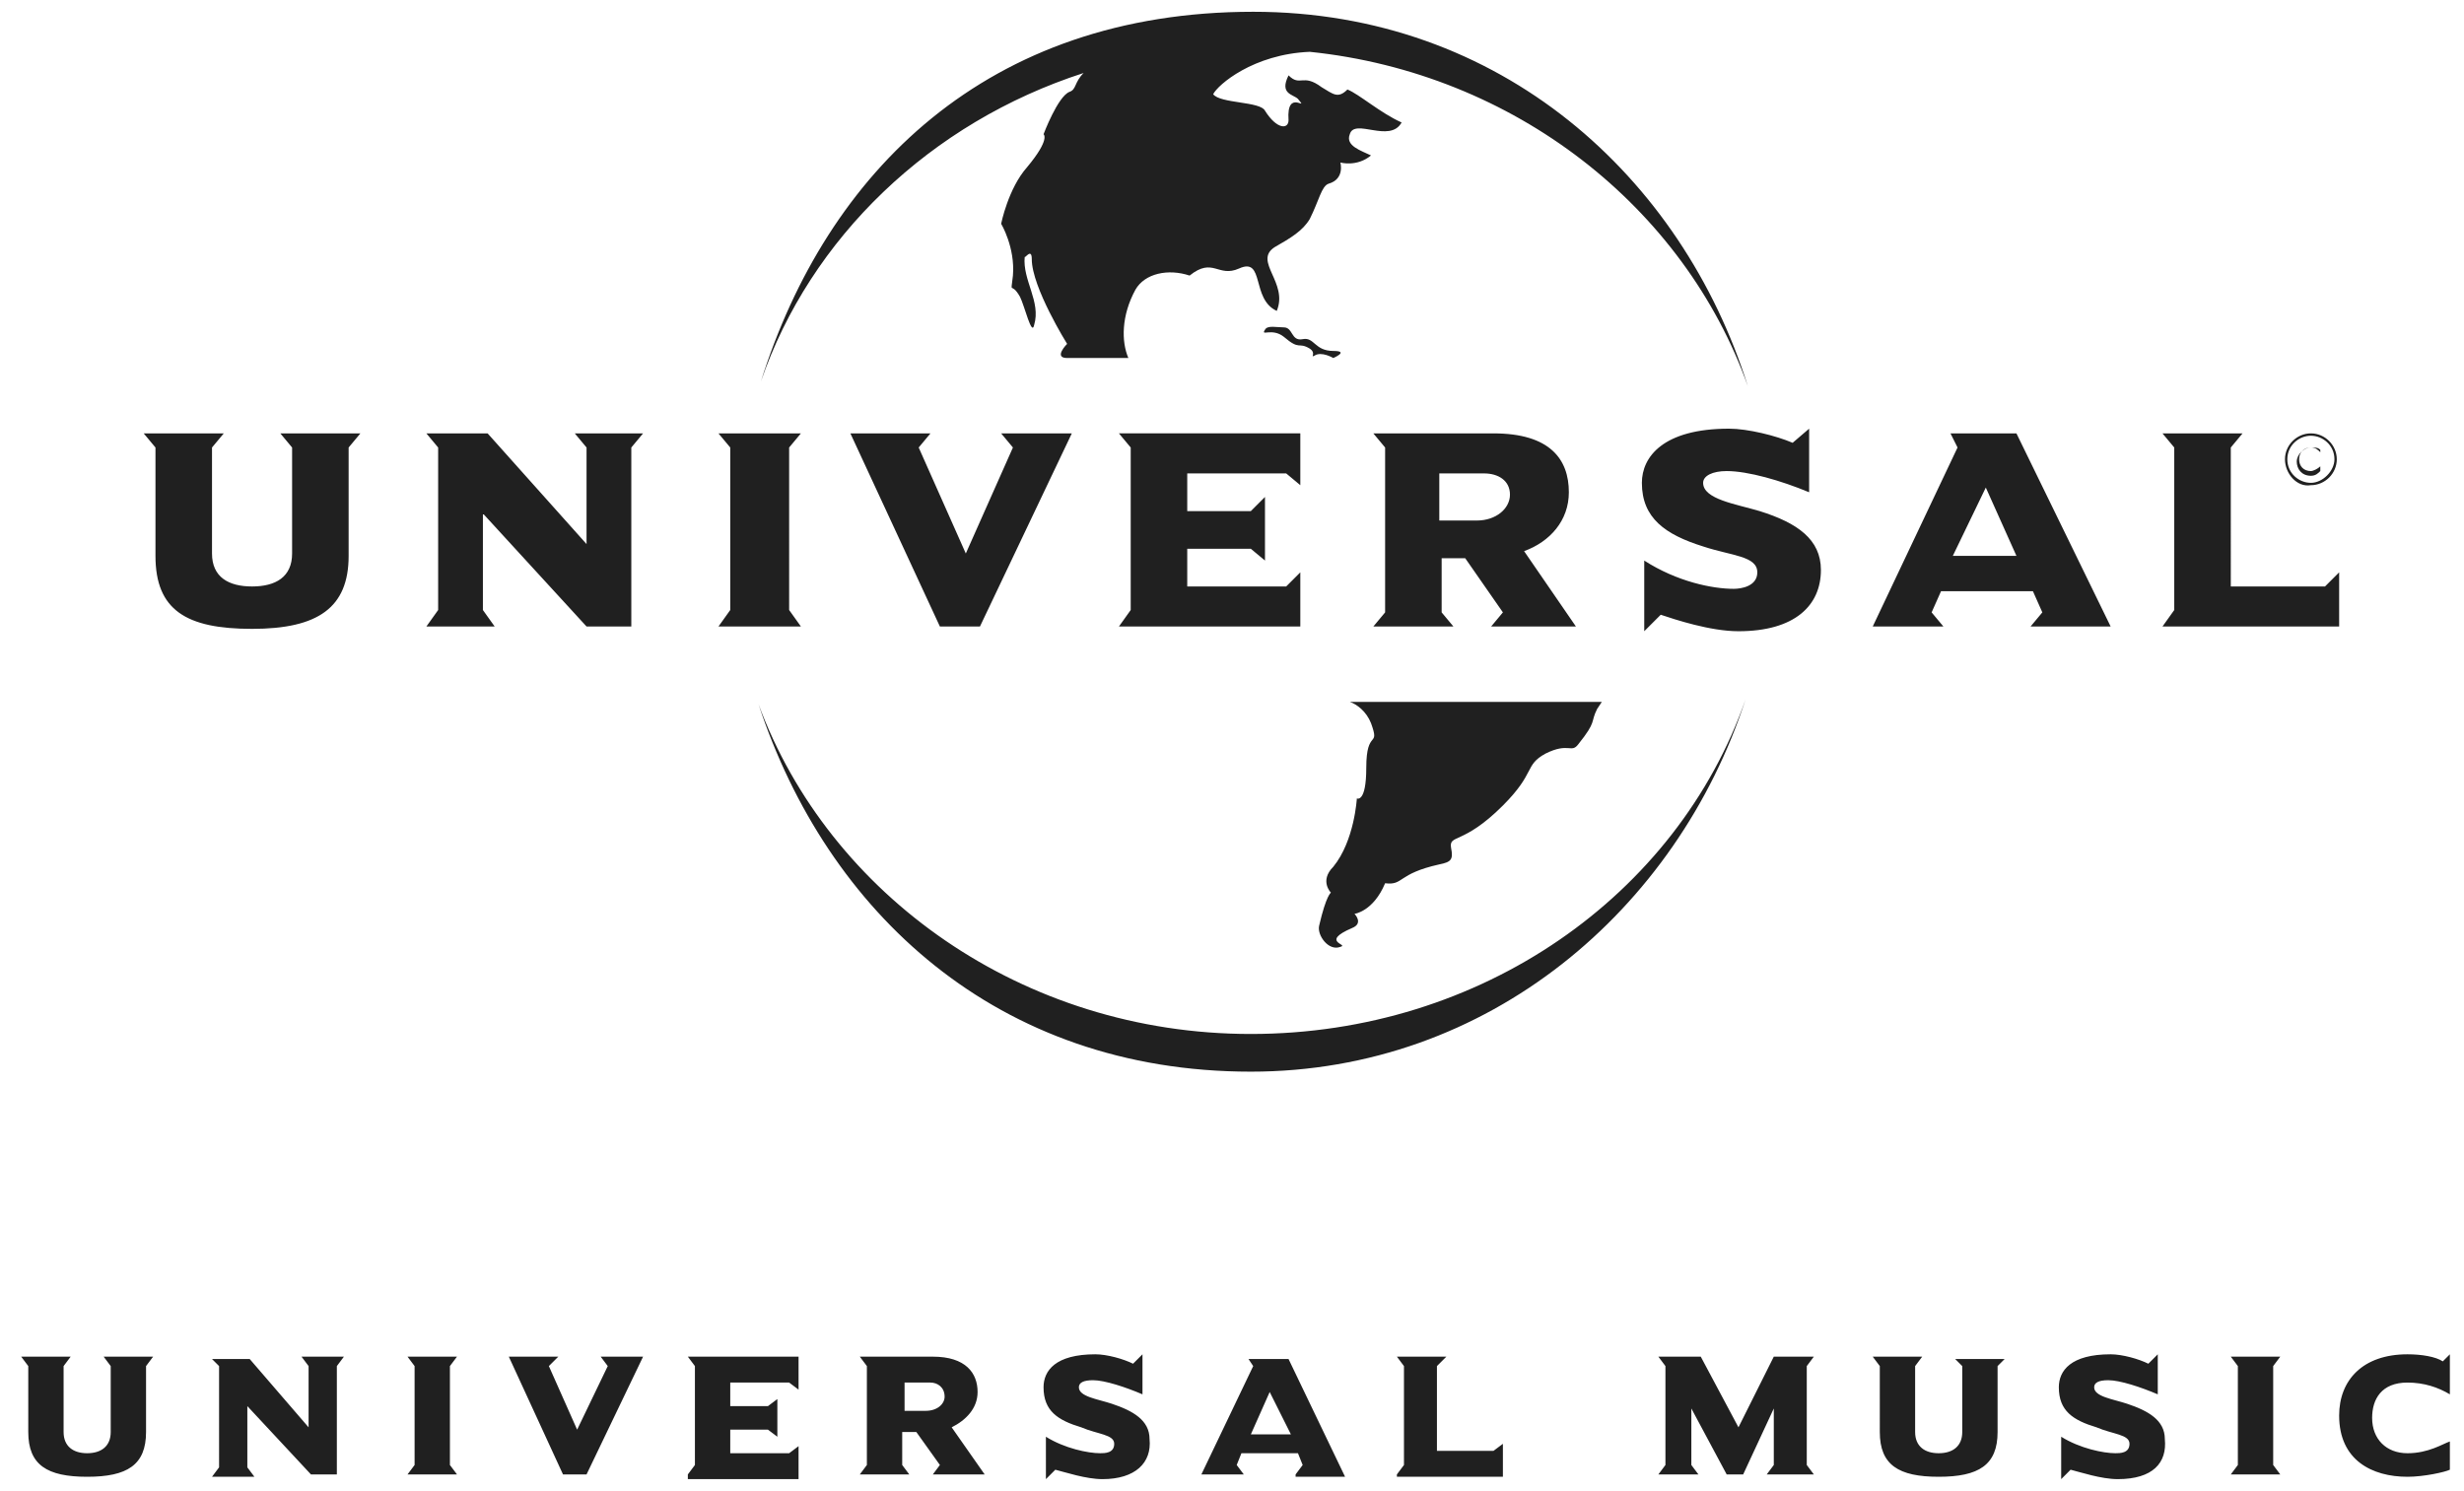 <svg xmlns="http://www.w3.org/2000/svg" viewBox="0 0 104.6 63.3" enable-background="new 0 0 104.6 63.3"><g fill="#202020"><path d="M46 3.1c-.4.4-.3.7-.6.8-.5.2-1.1 1.8-1.1 1.8s.3.2-.7 1.4c-.8.9-1.1 2.4-1.1 2.4s.6 1 .5 2.2c-.1.9-.1.2.3.9.2.4.5 1.7.6 1.2.3-1-.5-1.9-.4-2.9 0 .1.3-.4.3.1 0 1.2 1.5 3.6 1.5 3.6s-.6.6 0 .6h2.6c-.3-.7-.3-1.8.3-2.9.4-.7 1.4-.9 2.3-.6 1-.8 1.2.1 2.1-.3 1.1-.5.5 1.3 1.6 1.8.5-1.2-1-2.1-.1-2.7.7-.4 1.2-.7 1.5-1.2.4-.8.5-1.4.8-1.5.7-.2.5-.9.5-.9s.7.2 1.3-.3c-.4-.2-1.1-.4-.9-.9.2-.7 1.7.4 2.2-.5-.9-.4-1.8-1.2-2.3-1.4-.4.4-.6.2-1.1-.1-.8-.6-.9 0-1.4-.5-.4.8.2.8.4 1 .5.6-.5-.5-.4.9 0 .4-.5.4-1-.4-.2-.4-1.9-.3-2.2-.7.2-.4 1.7-1.7 4.1-1.8 8.7.9 15.9 6.6 18.6 14.2C71.4 7.5 63.7.5 53.2.5 41.9.5 35.1 7.3 32.3 16.2c2.1-6.1 7.2-11 13.7-13.1zM53.1 43.9c-9.7 0-17.9-5.9-20.9-14 2.9 8.8 10.1 15.6 20.9 15.6 10.1 0 18.1-6.9 21-15.8-2.9 8.3-11.2 14.2-21 14.2zM56.6 14.9c-.8 0-.8-.6-1.3-.5-.5.1-.4-.5-.8-.5-.3 0-.7-.1-.8.1-.2.3.3-.1.8.3.7.6.6.2 1.1.5.3.2 0 .4.2.3.3-.2.8.1.8.1s.7-.3 0-.3zM63.8 34.2c1.4-1.4.9-1.7 1.8-2.2 1-.5 1.1 0 1.4-.4.8-1 .5-.9.8-1.5l.2-.3H57.3c.3.1.7.4.9.9.4 1.1-.2.2-.2 1.9 0 1.5-.4 1.3-.4 1.3s-.1 1.8-1 2.9c-.6.6-.1 1.1-.1 1.1s-.2.1-.5 1.4c-.1.4.4 1.1.9.9.4-.1-.9-.2.5-.8.5-.2.1-.6.1-.6s.8-.1 1.3-1.3c.8.1.5-.4 2.3-.8.5-.1.6-.2.5-.7-.1-.6.5-.1 2.2-1.8zM15.3 18.4h-3.4l.5.6v4.5c0 1-.7 1.4-1.7 1.4S9 24.5 9 23.5V19l.5-.6H6.1l.5.6v4.6c0 2.3 1.3 3.1 4.1 3.1s4.1-.9 4.1-3.1V19l.5-.6zM27.3 18.4h-2.9l.5.6v4.1l-4.2-4.7h-2.6l.5.6v6.9l-.5.7H21l-.5-.7v-4.1l4.4 4.8h1.9V19l.5-.6zM34 26.6l-.5-.7V19l.5-.6h-3.5l.5.6v6.9l-.5.7H34zM45.5 18.4h-3l.5.6-2 4.5-2-4.5.5-.6h-3.4l3.8 8.2h1.7l3.9-8.2zM55.2 26.6v-2.3l-.6.6h-4.2v-1.6h2.7l.6.5v-2.7l-.6.6h-2.7v-1.6h4.2l.6.5v-2.2h-7.7l.5.6v6.9l-.5.7h7.7zM66.9 26.6l-2.2-3.2c1.1-.4 1.9-1.3 1.9-2.5 0-1.4-.8-2.5-3.2-2.5h-5.1l.5.6v7l-.5.6h3.4l-.5-.6v-2.3h1l1.6 2.3-.5.6h3.6zM64.1 21c0 .6-.6 1.1-1.4 1.1h-1.6v-2H63c.6 0 1.1.3 1.1.9zM77.3 24.2c0-1.3-1-2-2.6-2.5-1-.3-2.4-.5-2.4-1.2 0-.3.4-.5 1-.5.9 0 2.3.4 3.5.9v-2.7l-.7.6c-.7-.3-1.9-.6-2.7-.6-2.8 0-3.7 1.2-3.7 2.3 0 1.5 1 2.2 2.6 2.7 1.2.4 2.3.4 2.3 1.1 0 .6-.7.7-1 .7-.9 0-2.4-.3-3.8-1.2v3l.7-.7c.6.2 2.1.7 3.3.7 2.4 0 3.5-1.1 3.5-2.6zM89.6 26.6l-4-8.2h-2.8l.3.6-3.6 7.6h3L82 26l.4-.9h3.9l.4.9-.5.6h3.4zm-4-3h-2.7l1.4-2.9 1.3 2.9zM99.3 26.6v-2.3l-.6.6h-4V19l.5-.6h-3.4l.5.6v6.9l-.5.7h7.5zM97.1 19.5c0 .6.5 1 1 1s1-.5 1-1c0-.6-.5-1-1-1s-1 .4-1 1zm-.1 0c0-.6.5-1.1 1.1-1.1.6 0 1.1.5 1.1 1.1 0 .6-.5 1.1-1.1 1.1-.6.1-1.1-.5-1.1-1.1zM98.5 19.1c-.1-.1-.2-.1-.4-.1-.3 0-.6.3-.6.6s.2.6.6.6c.2 0 .3-.1.4-.2v-.2c-.1.1-.3.2-.4.2-.3 0-.5-.2-.5-.5s.2-.5.5-.5c.2 0 .3.1.4.2v-.1zM6.2 58v2.8c0 1.4-.8 1.9-2.5 1.9s-2.5-.5-2.5-1.9V58l-.3-.4H3l-.3.4v2.8c0 .6.4.9 1 .9s1-.3 1-.9V58l-.3-.4h2.1l-.3.4zM14.3 58v4.6h-1.1l-2.7-2.9v2.6l.3.4H9l.3-.4V58l-.3-.3h1.6l2.5 2.9V58l-.3-.4h1.8l-.3.4zM17.3 62.6l.3-.4V58l-.3-.4h2.1l-.3.4v4.2l.3.4h-2.1zM24.9 62.6h-1l-2.3-5h2.1l-.4.4 1.2 2.7 1.3-2.7-.3-.4h1.8l-2.4 5zM29.2 62.6l.3-.4V58l-.3-.4h4.7V59l-.4-.3H31v1h1.6l.4-.3V61l-.4-.3H31v1h2.5l.4-.3v1.4h-4.7zM39.6 62.6l.3-.4-1-1.4h-.6v1.4l.3.4h-2.1l.3-.4V58l-.3-.4h3.1c1.4 0 1.9.7 1.9 1.5 0 .7-.5 1.2-1.1 1.5l1.4 2h-2.2zm-.1-3.9h-1.1v1.2h.9c.5 0 .8-.3.8-.6 0-.4-.3-.6-.6-.6zM46.8 62.8c-.7 0-1.6-.3-2-.4l-.4.4V61c.8.5 1.8.7 2.3.7.2 0 .6 0 .6-.4s-.7-.4-1.4-.7c-1-.3-1.6-.7-1.6-1.7 0-.7.5-1.4 2.2-1.4.5 0 1.2.2 1.6.4l.4-.4v1.7c-.7-.3-1.6-.6-2.1-.6-.4 0-.6.1-.6.3 0 .4.8.5 1.4.7.9.3 1.6.7 1.6 1.5.1 1-.6 1.7-2 1.7zM55 62.6l.3-.4-.2-.5h-2.4l-.2.5.3.4H51l2.2-4.6-.2-.3h1.7l2.4 5H55zm-1.1-3.5l-.8 1.8h1.7l-.9-1.8zM59.3 62.6l.3-.4V58l-.3-.4h2.1l-.4.4v3.6h2.4l.4-.3v1.4h-4.5zM75 62.6l.3-.4v-2.4L74 62.6h-.7l-1.5-2.8v2.4l.3.4h-1.7l.3-.4V58l-.3-.4h1.8l1.6 3 1.5-3H77l-.3.4v4.2l.3.4h-2zM84.8 58v2.8c0 1.4-.8 1.9-2.5 1.9s-2.5-.5-2.5-1.9V58l-.3-.4h2.1l-.3.4v2.8c0 .6.4.9 1 .9s1-.3 1-.9V58l-.3-.3h2.1l-.3.3zM89.9 62.8c-.7 0-1.6-.3-2-.4l-.4.4V61c.8.5 1.8.7 2.3.7.2 0 .6 0 .6-.4s-.7-.4-1.4-.7c-1-.3-1.6-.7-1.6-1.7 0-.7.5-1.4 2.2-1.4.5 0 1.2.2 1.6.4l.4-.4v1.7c-.7-.3-1.6-.6-2.1-.6-.4 0-.6.1-.6.3 0 .4.8.5 1.4.7.9.3 1.6.7 1.6 1.5.1 1-.5 1.7-2 1.7zM94.7 62.6l.3-.4V58l-.3-.4h2.1l-.3.4v4.2l.3.4h-2.1zM102.2 62.7c-1.5 0-2.9-.7-2.9-2.6 0-1.5 1-2.6 2.9-2.6.6 0 1.2.1 1.5.3l.3-.3v1.7c-.5-.3-1.1-.5-1.8-.5-1.1 0-1.5.7-1.5 1.5 0 .9.6 1.5 1.5 1.5s1.5-.4 1.8-.5v1.2c-.2.1-1.1.3-1.8.3z"/></g></svg>